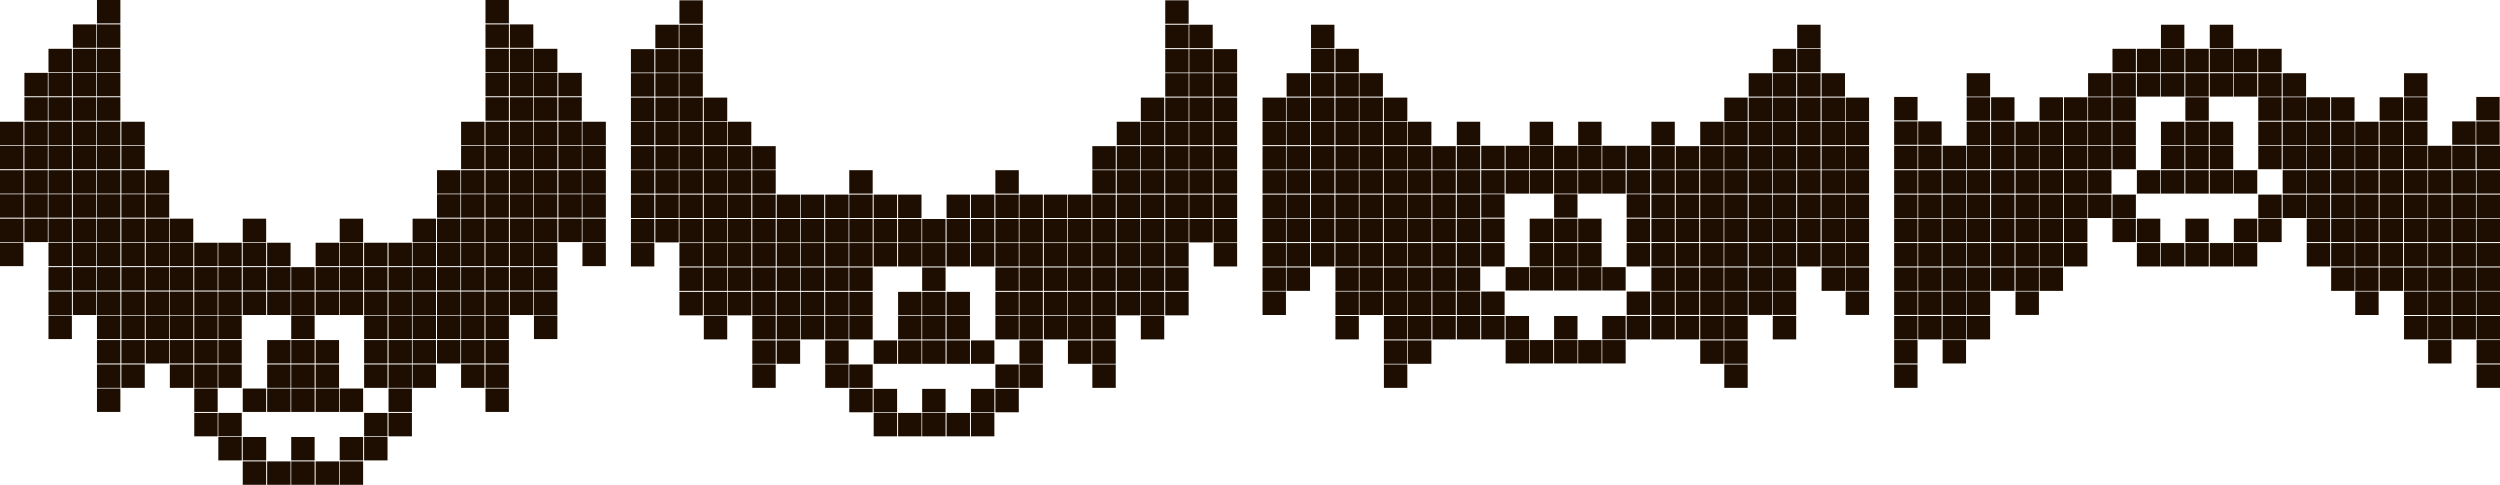 <?xml version="1.0" encoding="utf-8"?>
<!-- Generator: Adobe Illustrator 27.3.1, SVG Export Plug-In . SVG Version: 6.00 Build 0)  -->
<svg version="1.1" id="Слой_1" xmlns="http://www.w3.org/2000/svg" xmlns:xlink="http://www.w3.org/1999/xlink" x="0px" y="0px"
	 viewBox="0 0 747.7 145" style="enable-background:new 0 0 747.7 145;" xml:space="preserve">
<style type="text/css">
	.st0{fill:#1E0E01;}
</style>
<path class="st0" d="M21.8,7.3h7v7h-7V7.3z M29,0h7v7h-7V0z M29,7.3h7v7h-7V7.3z M0,36.4h7v7H0V36.4z M0,43.6h7v7H0V43.6z M0,50.9h7
	v7H0V50.9z M0,58.1h7v7H0V58.1z M0,65.4h7v7H0V65.4z M0,72.6h7v7H0V72.6z M7.3,21.8h7v7h-7V21.8z M7.3,29.1h7v7h-7V29.1z M7.3,36.4
	h7v7h-7V36.4z M7.3,43.6h7v7h-7V43.6z M7.3,50.9h7v7h-7V50.9z M7.3,58.1h7v7h-7V58.1z M7.3,65.4h7v7h-7V65.4z M14.5,14.6h7v7h-7
	V14.6z M14.5,21.8h7v7h-7V21.8z M14.5,29.1h7v7h-7V29.1z M14.5,36.4h7v7h-7V36.4z M14.5,43.6h7v7h-7V43.6z M14.5,50.9h7v7h-7V50.9z
	 M14.5,58.1h7v7h-7V58.1z M14.5,65.4h7v7h-7V65.4z M14.5,72.6h7v7h-7V72.6z M14.5,79.9h7v7h-7V79.9z M21.8,14.6h7v7h-7V14.6z
	 M21.8,21.8h7v7h-7V21.8z M21.8,29.1h7v7h-7V29.1z M21.8,36.4h7v7h-7V36.4z M21.8,43.6h7v7h-7V43.6z M21.8,50.9h7v7h-7V50.9z
	 M21.8,58.1h7v7h-7V58.1z M21.8,65.4h7v7h-7V65.4z M21.8,72.6h7v7h-7V72.6z M21.8,79.9h7v7h-7V79.9z M29,14.6h7v7h-7V14.6z M29,21.8
	h7v7h-7V21.8z M29,29.1h7v7h-7V29.1z M29,36.4h7v7h-7V36.4z M29,43.6h7v7h-7V43.6z M29,50.9h7v7h-7V50.9z M29,58.1h7v7h-7V58.1z
	 M29,65.4h7v7h-7V65.4z M29,72.6h7v7h-7V72.6z M29,79.9h7v7h-7V79.9z M14.5,87.2h7v7h-7V87.2z M14.5,94.4h7v7h-7V94.4z M21.8,87.2h7
	v7h-7V87.2z M29,87.2h7v7h-7V87.2z M29,94.4h7v7h-7V94.4z M29,101.7h7v7h-7V101.7z M29,109h7v7h-7V109z M29,116.2h7v7h-7V116.2z
	 M36.3,36.4h7v7h-7V36.4z M36.3,43.6h7v7h-7V43.6z M36.3,50.9h7v7h-7V50.9z M36.3,58.1h7v7h-7V58.1z M36.3,65.4h7v7h-7V65.4z
	 M36.3,72.6h7v7h-7V72.6z M36.3,79.9h7v7h-7V79.9z M43.6,50.9h7v7h-7V50.9z M43.6,58.1h7v7h-7V58.1z M43.6,65.4h7v7h-7V65.4z
	 M43.6,72.6h7v7h-7V72.6z M43.6,79.9h7v7h-7V79.9z M50.8,65.4h7v7h-7V65.4z M50.8,72.6h7v7h-7V72.6z M50.8,79.9h7v7h-7V79.9z
	 M58.1,72.6h7v7h-7V72.6z M58.1,79.9h7v7h-7V79.9z M65.3,72.6h7v7h-7V72.6z M65.3,79.9h7v7h-7V79.9z M72.6,65.4h7v7h-7V65.4z
	 M72.6,72.6h7v7h-7V72.6z M72.6,79.9h7v7h-7V79.9z M79.9,72.6h7v7h-7V72.6z M79.9,79.9h7v7h-7V79.9z M87.1,79.9h7v7h-7V79.9z
	 M94.4,72.6h7v7h-7V72.6z M94.4,79.9h7v7h-7V79.9z M101.6,65.4h7v7h-7V65.4z M101.6,72.6h7v7h-7V72.6z M101.6,79.9h7v7h-7V79.9z
	 M36.3,87.2h7v7h-7V87.2z M36.3,94.4h7v7h-7V94.4z M36.3,101.7h7v7h-7V101.7z M36.3,109h7v7h-7V109z M43.6,87.2h7v7h-7V87.2z
	 M43.6,94.4h7v7h-7V94.4z M43.6,101.7h7v7h-7V101.7z M50.8,87.2h7v7h-7V87.2z M50.8,94.4h7v7h-7V94.4z M50.8,101.7h7v7h-7V101.7z
	 M50.8,109h7v7h-7V109z M58.1,87.2h7v7h-7V87.2z M58.1,94.4h7v7h-7V94.4z M58.1,101.7h7v7h-7V101.7z M58.1,109h7v7h-7V109z
	 M58.1,116.2h7v7h-7V116.2z M58.1,123.5h7v7h-7V123.5z M65.3,87.2h7v7h-7V87.2z M65.3,94.4h7v7h-7V94.4z M65.3,101.7h7v7h-7V101.7z
	 M65.3,109h7v7h-7V109z M65.3,123.5h7v7h-7V123.5z M65.3,130.7h7v7h-7V130.7z M72.6,87.2h7v7h-7V87.2z M72.6,116.2h7v7h-7V116.2z
	 M72.6,130.7h7v7h-7V130.7z M72.6,138h7v7h-7V138z M79.9,87.2h7v7h-7V87.2z M79.9,101.7h7v7h-7V101.7z M79.9,109h7v7h-7V109z
	 M79.9,116.2h7v7h-7V116.2z M79.9,138h7v7h-7V138z M87.1,87.2h7v7h-7V87.2z M87.1,94.4h7v7h-7V94.4z M87.1,101.7h7v7h-7V101.7z
	 M87.1,109h7v7h-7V109z M87.1,116.2h7v7h-7V116.2z M87.1,130.7h7v7h-7V130.7z M87.1,138h7v7h-7V138z M94.4,87.2h7v7h-7V87.2z
	 M94.4,101.7h7v7h-7V101.7z M94.4,109h7v7h-7V109z M94.4,116.2h7v7h-7V116.2z M94.4,138h7v7h-7V138z M101.6,87.2h7v7h-7V87.2z
	 M101.6,116.2h7v7h-7V116.2z M101.6,130.7h7v7h-7V130.7z M101.6,138h7v7h-7V138z M145.2,0h7v7h-7V0z M145.2,7.3h7v7h-7V7.3z
	 M152.5,7.3h7v7h-7V7.3z M108.9,72.6h7v7h-7V72.6z M108.9,79.9h7v7h-7V79.9z M116.2,72.6h7v7h-7V72.6z M116.2,79.9h7v7h-7V79.9z
	 M123.4,65.4h7v7h-7V65.4z M123.4,72.6h7v7h-7V72.6z M123.4,79.9h7v7h-7V79.9z M130.7,50.9h7v7h-7V50.9z M130.7,58.1h7v7h-7V58.1z
	 M130.7,65.4h7v7h-7V65.4z M130.7,72.6h7v7h-7V72.6z M130.7,79.9h7v7h-7V79.9z M137.9,36.4h7v7h-7V36.4z M137.9,43.6h7v7h-7V43.6z
	 M137.9,50.9h7v7h-7V50.9z M137.9,58.1h7v7h-7V58.1z M137.9,65.4h7v7h-7V65.4z M137.9,72.6h7v7h-7V72.6z M137.9,79.9h7v7h-7V79.9z
	 M145.2,14.6h7v7h-7V14.6z M145.2,21.8h7v7h-7V21.8z M145.2,29.1h7v7h-7V29.1z M145.2,36.4h7v7h-7V36.4z M145.2,43.6h7v7h-7V43.6z
	 M145.2,50.9h7v7h-7V50.9z M145.2,58.1h7v7h-7V58.1z M145.2,65.4h7v7h-7V65.4z M145.2,72.6h7v7h-7V72.6z M145.2,79.9h7v7h-7V79.9z
	 M152.5,14.6h7v7h-7V14.6z M152.5,21.8h7v7h-7V21.8z M152.5,29.1h7v7h-7V29.1z M152.5,36.4h7v7h-7V36.4z M152.5,43.6h7v7h-7V43.6z
	 M152.5,50.9h7v7h-7V50.9z M152.5,58.1h7v7h-7V58.1z M152.5,65.4h7v7h-7V65.4z M152.5,72.6h7v7h-7V72.6z M152.5,79.9h7v7h-7V79.9z
	 M159.7,14.6h7v7h-7V14.6z M159.7,21.8h7v7h-7V21.8z M159.7,29.1h7v7h-7V29.1z M159.7,36.4h7v7h-7V36.4z M159.7,43.6h7v7h-7V43.6z
	 M159.7,50.9h7v7h-7V50.9z M159.7,58.1h7v7h-7V58.1z M159.7,65.4h7v7h-7V65.4z M159.7,72.6h7v7h-7V72.6z M159.7,79.9h7v7h-7V79.9z
	 M167,21.8h7v7h-7V21.8z M167,29.1h7v7h-7V29.1z M167,36.4h7v7h-7V36.4z M167,43.6h7v7h-7V43.6z M167,50.9h7v7h-7V50.9z M167,58.1h7
	v7h-7V58.1z M167,65.4h7v7h-7V65.4z M174.2,36.4h7v7h-7V36.4z M174.2,43.6h7v7h-7V43.6z M174.2,50.9h7v7h-7V50.9z M174.2,58.1h7v7
	h-7V58.1z M174.2,65.4h7v7h-7V65.4z M174.2,72.6h7v7h-7V72.6z M108.9,87.2h7v7h-7V87.2z M108.9,94.4h7v7h-7V94.4z M108.9,101.7h7v7
	h-7V101.7z M108.9,109h7v7h-7V109z M108.9,123.5h7v7h-7V123.5z M108.9,130.7h7v7h-7V130.7z M116.2,87.2h7v7h-7V87.2z M116.2,94.4h7
	v7h-7V94.4z M116.2,101.7h7v7h-7V101.7z M116.2,109h7v7h-7V109z M116.2,116.2h7v7h-7V116.2z M116.2,123.5h7v7h-7V123.5z M123.4,87.2
	h7v7h-7V87.2z M123.4,94.4h7v7h-7V94.4z M123.4,101.7h7v7h-7V101.7z M123.4,109h7v7h-7V109z M130.7,87.2h7v7h-7V87.2z M130.7,94.4h7
	v7h-7V94.4z M130.7,101.7h7v7h-7V101.7z M137.9,87.2h7v7h-7V87.2z M137.9,94.4h7v7h-7V94.4z M137.9,101.7h7v7h-7V101.7z M137.9,109
	h7v7h-7V109z M145.2,87.2h7v7h-7V87.2z M145.2,94.4h7v7h-7V94.4z M145.2,101.7h7v7h-7V101.7z M145.2,109h7v7h-7V109z M145.2,116.2h7
	v7h-7V116.2z M152.5,87.2h7v7h-7V87.2z M159.7,87.2h7v7h-7V87.2z M159.7,94.4h7v7h-7V94.4z M188.7,14.7h7v7h-7V14.7z M188.7,21.9h7
	v7h-7V21.9z M188.7,29.2h7v7h-7V29.2z M188.7,36.4h7v7h-7V36.4z M188.7,43.7h7v7h-7V43.7z M188.7,50.9h7v7h-7V50.9z M188.7,58.2h7v7
	h-7V58.2z M203.2,0.1h7v7h-7V0.1z M196,7.4h7v7h-7V7.4z M196,14.7h7v7h-7V14.7z M196,21.9h7v7h-7V21.9z M196,29.2h7v7h-7V29.2z
	 M196,36.4h7v7h-7V36.4z M196,43.7h7v7h-7V43.7z M196,50.9h7v7h-7V50.9z M196,58.2h7v7h-7V58.2z M203.2,7.4h7v7h-7V7.4z M203.2,14.7
	h7v7h-7V14.7z M203.2,21.9h7v7h-7V21.9z M203.2,29.2h7v7h-7V29.2z M203.2,36.4h7v7h-7V36.4z M203.2,43.7h7v7h-7V43.7z M203.2,50.9h7
	v7h-7V50.9z M203.2,58.2h7v7h-7V58.2z M210.5,29.2h7v7h-7V29.2z M210.5,36.4h7v7h-7V36.4z M210.5,43.7h7v7h-7V43.7z M210.5,50.9h7v7
	h-7V50.9z M210.5,58.2h7v7h-7V58.2z M217.7,36.4h7v7h-7V36.4z M217.7,43.7h7v7h-7V43.7z M217.7,50.9h7v7h-7V50.9z M217.7,58.2h7v7
	h-7V58.2z M188.7,65.5h7v7h-7V65.5z M188.7,72.7h7v7h-7V72.7z M196,65.5h7v7h-7V65.5z M203.2,65.5h7v7h-7V65.5z M203.2,72.7h7v7h-7
	V72.7z M203.2,80h7v7h-7V80z M203.2,87.3h7v7h-7V87.3z M210.5,65.5h7v7h-7V65.5z M210.5,72.7h7v7h-7V72.7z M210.5,80h7v7h-7V80z
	 M210.5,87.3h7v7h-7V87.3z M210.5,94.5h7v7h-7V94.5z M217.7,65.5h7v7h-7V65.5z M217.7,72.7h7v7h-7V72.7z M217.7,80h7v7h-7V80z
	 M217.7,87.3h7v7h-7V87.3z M225,43.7h7v7h-7V43.7z M225,50.9h7v7h-7V50.9z M225,58.2h7v7h-7V58.2z M232.3,58.2h7v7h-7V58.2z
	 M239.5,58.2h7v7h-7V58.2z M246.8,58.2h7v7h-7V58.2z M254,50.9h7v7h-7V50.9z M254,58.2h7v7h-7V58.2z M261.3,58.2h7v7h-7V58.2z
	 M268.6,58.2h7v7h-7V58.2z M225,65.5h7v7h-7V65.5z M225,72.7h7v7h-7V72.7z M225,80h7v7h-7V80z M225,87.3h7v7h-7V87.3z M225,94.5h7v7
	h-7V94.5z M225,101.8h7v7h-7V101.8z M225,109h7v7h-7V109z M232.3,65.5h7v7h-7V65.5z M232.3,72.7h7v7h-7V72.7z M232.3,80h7v7h-7V80z
	 M232.3,87.3h7v7h-7V87.3z M232.3,94.5h7v7h-7V94.5z M232.3,101.8h7v7h-7V101.8z M239.5,65.5h7v7h-7V65.5z M239.5,72.7h7v7h-7V72.7z
	 M239.5,80h7v7h-7V80z M239.5,87.3h7v7h-7V87.3z M239.5,94.5h7v7h-7V94.5z M246.8,65.5h7v7h-7V65.5z M246.8,72.7h7v7h-7V72.7z
	 M246.8,80h7v7h-7V80z M246.8,87.3h7v7h-7V87.3z M246.8,94.5h7v7h-7V94.5z M246.8,101.8h7v7h-7V101.8z M246.8,109h7v7h-7V109z
	 M254,65.5h7v7h-7V65.5z M254,72.7h7v7h-7V72.7z M254,80h7v7h-7V80z M254,87.3h7v7h-7V87.3z M254,94.5h7v7h-7V94.5z M254,109h7v7h-7
	V109z M254,116.3h7v7h-7V116.3z M261.3,65.5h7v7h-7V65.5z M261.3,72.7h7v7h-7V72.7z M261.3,101.8h7v7h-7V101.8z M261.3,116.3h7v7h-7
	V116.3z M268.6,65.5h7v7h-7V65.5z M268.6,72.7h7v7h-7V72.7z M268.6,87.3h7v7h-7V87.3z M268.6,94.5h7v7h-7V94.5z M268.6,101.8h7v7h-7
	V101.8z M275.8,65.5h7v7h-7V65.5z M275.8,72.7h7v7h-7V72.7z M275.8,80h7v7h-7V80z M275.8,87.3h7v7h-7V87.3z M275.8,94.5h7v7h-7V94.5
	z M275.8,101.8h7v7h-7V101.8z M275.8,116.3h7v7h-7V116.3z M261.3,123.5h7v7h-7V123.5z M268.6,123.5h7v7h-7V123.5z M370,21.7h-7v-7h7
	V21.7z M370,28.9h-7v-7h7V28.9z M370,36.2h-7v-7h7V36.2z M370,43.4h-7v-7h7V43.4z M370,50.7h-7v-7h7V50.7z M370,57.9h-7v-7h7V57.9z
	 M370,65.2h-7v-7h7V65.2z M355.5,7.1h-7v-7h7V7.1z M362.7,14.4h-7v-7h7V14.4z M362.7,21.7h-7v-7h7V21.7z M362.7,28.9h-7v-7h7V28.9z
	 M362.7,36.2h-7v-7h7V36.2z M362.7,43.4h-7v-7h7V43.4z M362.7,50.7h-7v-7h7V50.7z M362.7,57.9h-7v-7h7V57.9z M362.7,65.2h-7v-7h7
	V65.2z M355.5,14.4h-7v-7h7V14.4z M355.5,21.7h-7v-7h7V21.7z M355.5,28.9h-7v-7h7V28.9z M355.5,36.2h-7v-7h7V36.2z M355.5,43.4h-7
	v-7h7V43.4z M355.5,50.7h-7v-7h7V50.7z M355.5,57.9h-7v-7h7V57.9z M355.5,65.2h-7v-7h7V65.2z M348.2,36.2h-7v-7h7V36.2z M348.2,43.4
	h-7v-7h7V43.4z M348.2,50.7h-7v-7h7V50.7z M348.2,57.9h-7v-7h7V57.9z M348.2,65.2h-7v-7h7V65.2z M341,43.4h-7v-7h7V43.4z M341,50.7
	h-7v-7h7V50.7z M341,57.9h-7v-7h7V57.9z M341,65.2h-7v-7h7V65.2z M370,72.5h-7v-7h7V72.5z M370,79.7h-7v-7h7V79.7z M362.7,72.5h-7
	v-7h7V72.5z M355.5,72.5h-7v-7h7V72.5z M355.5,79.7h-7v-7h7V79.7z M355.5,87h-7v-7h7V87z M355.5,94.3h-7v-7h7V94.3z M348.2,72.5h-7
	v-7h7V72.5z M348.2,79.7h-7v-7h7V79.7z M348.2,87h-7v-7h7V87z M348.2,94.3h-7v-7h7V94.3z M348.2,101.5h-7v-7h7V101.5z M341,72.5h-7
	v-7h7V72.5z M341,79.7h-7v-7h7V79.7z M341,87h-7v-7h7V87z M341,94.3h-7v-7h7V94.3z M333.7,50.7h-7v-7h7V50.7z M333.7,57.9h-7v-7h7
	V57.9z M333.7,65.2h-7v-7h7V65.2z M326.4,65.2h-7v-7h7V65.2z M319.2,65.2h-7v-7h7V65.2z M311.9,65.2h-7v-7h7V65.2z M304.7,57.9h-7
	v-7h7V57.9z M304.7,65.2h-7v-7h7V65.2z M297.4,65.2h-7v-7h7V65.2z M290.1,65.2h-7v-7h7V65.2z M333.7,72.5h-7v-7h7V72.5z M333.7,79.7
	h-7v-7h7V79.7z M333.7,87h-7v-7h7V87z M333.7,94.3h-7v-7h7V94.3z M333.7,101.5h-7v-7h7V101.5z M333.7,108.8h-7v-7h7V108.8z
	 M333.7,116h-7v-7h7V116z M326.4,72.5h-7v-7h7V72.5z M326.4,79.7h-7v-7h7V79.7z M326.4,87h-7v-7h7V87z M326.4,94.3h-7v-7h7V94.3z
	 M326.4,101.5h-7v-7h7V101.5z M326.4,108.8h-7v-7h7V108.8z M319.2,72.5h-7v-7h7V72.5z M319.2,79.7h-7v-7h7V79.7z M319.2,87h-7v-7h7
	V87z M319.2,94.3h-7v-7h7V94.3z M319.2,101.5h-7v-7h7V101.5z M311.9,72.5h-7v-7h7V72.5z M311.9,79.7h-7v-7h7V79.7z M311.9,87h-7v-7
	h7V87z M311.9,94.3h-7v-7h7V94.3z M311.9,101.5h-7v-7h7V101.5z M311.9,108.8h-7v-7h7V108.8z M311.9,116h-7v-7h7V116z M304.7,72.5h-7
	v-7h7V72.5z M304.7,79.7h-7v-7h7V79.7z M304.7,87h-7v-7h7V87z M304.7,94.3h-7v-7h7V94.3z M304.7,101.5h-7v-7h7V101.5z M304.7,116h-7
	v-7h7V116z M304.7,123.3h-7v-7h7V123.3z M297.4,72.5h-7v-7h7V72.5z M297.4,79.7h-7v-7h7V79.7z M297.4,108.8h-7v-7h7V108.8z
	 M297.4,123.3h-7v-7h7V123.3z M290.1,72.5h-7v-7h7V72.5z M290.1,79.7h-7v-7h7V79.7z M290.1,94.3h-7v-7h7V94.3z M290.1,101.5h-7v-7h7
	V101.5z M290.1,108.8h-7v-7h7V108.8z M297.4,130.5h-7v-7h7V130.5z M290.1,130.5h-7v-7h7V130.5z M275.8,123.5h7v7h-7V123.5z
	 M377.6,29.2h7v7h-7V29.2z M377.6,36.4h7v7h-7V36.4z M377.6,43.7h7v7h-7V43.7z M377.6,50.9h7v7h-7V50.9z M377.6,58.2h7v7h-7V58.2z
	 M377.6,65.4h7v7h-7V65.4z M377.6,72.7h7v7h-7V72.7z M384.8,21.9h7v7h-7V21.9z M384.8,29.2h7v7h-7V29.2z M384.8,36.4h7v7h-7V36.4z
	 M384.8,43.7h7v7h-7V43.7z M384.8,50.9h7v7h-7V50.9z M384.8,58.2h7v7h-7V58.2z M384.8,65.4h7v7h-7V65.4z M384.8,72.7h7v7h-7V72.7z
	 M392.1,7.4h7v7h-7V7.4z M392.1,14.6h7v7h-7V14.6z M392.1,21.9h7v7h-7V21.9z M392.1,29.2h7v7h-7V29.2z M392.1,36.4h7v7h-7V36.4z
	 M392.1,43.7h7v7h-7V43.7z M392.1,50.9h7v7h-7V50.9z M392.1,58.2h7v7h-7V58.2z M392.1,65.4h7v7h-7V65.4z M392.1,72.7h7v7h-7V72.7z
	 M399.4,14.6h7v7h-7V14.6z M399.4,21.9h7v7h-7V21.9z M399.4,29.2h7v7h-7V29.2z M399.4,36.4h7v7h-7V36.4z M399.4,43.7h7v7h-7V43.7z
	 M399.4,50.9h7v7h-7V50.9z M399.4,58.2h7v7h-7V58.2z M399.4,65.4h7v7h-7V65.4z M399.4,72.7h7v7h-7V72.7z M406.6,21.9h7v7h-7V21.9z
	 M406.6,29.2h7v7h-7V29.2z M406.6,36.4h7v7h-7V36.4z M406.6,43.7h7v7h-7V43.7z M406.6,50.9h7v7h-7V50.9z M406.6,58.2h7v7h-7V58.2z
	 M406.6,65.4h7v7h-7V65.4z M406.6,72.7h7v7h-7V72.7z M413.9,29.2h7v7h-7V29.2z M413.9,36.4h7v7h-7V36.4z M413.9,43.7h7v7h-7V43.7z
	 M413.9,50.9h7v7h-7V50.9z M413.9,58.2h7v7h-7V58.2z M413.9,65.4h7v7h-7V65.4z M413.9,72.7h7v7h-7V72.7z M421.1,36.4h7v7h-7V36.4z
	 M421.1,43.7h7v7h-7V43.7z M421.1,50.9h7v7h-7V50.9z M421.1,58.2h7v7h-7V58.2z M421.1,65.4h7v7h-7V65.4z M421.1,72.7h7v7h-7V72.7z
	 M377.6,80h7v7h-7V80z M377.6,87.2h7v7h-7V87.2z M384.8,80h7v7h-7V80z M399.4,80h7v7h-7V80z M399.4,87.2h7v7h-7V87.2z M399.4,94.5h7
	v7h-7V94.5z M406.6,80h7v7h-7V80z M406.6,87.2h7v7h-7V87.2z M413.9,80h7v7h-7V80z M413.9,87.2h7v7h-7V87.2z M413.9,94.5h7v7h-7V94.5
	z M413.9,101.8h7v7h-7V101.8z M413.9,109h7v7h-7V109z M421.1,80h7v7h-7V80z M421.1,87.2h7v7h-7V87.2z M421.1,94.5h7v7h-7V94.5z
	 M421.1,101.8h7v7h-7V101.8z M428.4,43.7h7v7h-7V43.7z M428.4,50.9h7v7h-7V50.9z M428.4,58.2h7v7h-7V58.2z M428.4,65.4h7v7h-7V65.4z
	 M428.4,72.7h7v7h-7V72.7z M435.7,36.4h7v7h-7V36.4z M435.7,43.7h7v7h-7V43.7z M435.7,50.9h7v7h-7V50.9z M435.7,58.2h7v7h-7V58.2z
	 M435.7,65.4h7v7h-7V65.4z M435.7,72.7h7v7h-7V72.7z M443,43.6h7v7h-7V43.6z M443,50.9h7v7h-7V50.9z M443,58.1h7v7h-7V58.1z
	 M443,65.4h7v7h-7V65.4z M450.3,43.6h7v7h-7V43.6z M450.3,50.9h7v7h-7V50.9z M457.5,36.4h7v7h-7V36.4z M457.5,43.6h7v7h-7V43.6z
	 M457.5,50.9h7v7h-7V50.9z M457.5,65.4h7v7h-7V65.4z M464.8,43.6h7v7h-7V43.6z M464.8,50.9h7v7h-7V50.9z M464.8,58.1h7v7h-7V58.1z
	 M464.8,65.4h7v7h-7V65.4z M428.4,80h7v7h-7V80z M428.4,87.2h7v7h-7V87.2z M428.4,94.5h7v7h-7V94.5z M435.7,80h7v7h-7V80z
	 M435.7,87.2h7v7h-7V87.2z M435.7,94.5h7v7h-7V94.5z M443,72.7h7v7h-7V72.7z M443,87.2h7v7h-7V87.2z M443,94.5h7v7h-7V94.5z
	 M450.3,79.9h7v7h-7V79.9z M450.3,94.5h7v7h-7V94.5z M450.3,101.7h7v7h-7V101.7z M457.5,72.7h7v7h-7V72.7z M457.5,79.9h7v7h-7V79.9z
	 M457.5,101.7h7v7h-7V101.7z M559,36.2h-7v-7h7V36.2z M559,43.4h-7v-7h7V43.4z M559,50.7h-7v-7h7V50.7z M559,57.9h-7v-7h7V57.9z
	 M559,65.2h-7v-7h7V65.2z M559,72.4h-7v-7h7V72.4z M559,79.7h-7v-7h7V79.7z M551.8,28.9h-7v-7h7V28.9z M551.8,36.2h-7v-7h7V36.2z
	 M551.8,43.4h-7v-7h7V43.4z M551.8,50.7h-7v-7h7V50.7z M551.8,57.9h-7v-7h7V57.9z M551.8,65.2h-7v-7h7V65.2z M551.8,72.4h-7v-7h7
	V72.4z M551.8,79.7h-7v-7h7V79.7z M544.5,14.4h-7v-7h7V14.4z M544.5,21.6h-7v-7h7V21.6z M544.5,28.9h-7v-7h7V28.9z M544.5,36.2h-7
	v-7h7V36.2z M544.5,43.4h-7v-7h7V43.4z M544.5,50.7h-7v-7h7V50.7z M544.5,57.9h-7v-7h7V57.9z M544.5,65.2h-7v-7h7V65.2z M544.5,72.4
	h-7v-7h7V72.4z M544.5,79.7h-7v-7h7V79.7z M537.2,21.6h-7v-7h7V21.6z M537.2,28.9h-7v-7h7V28.9z M537.2,36.2h-7v-7h7V36.2z
	 M537.2,43.4h-7v-7h7V43.4z M537.2,50.7h-7v-7h7V50.7z M537.2,57.9h-7v-7h7V57.9z M537.2,65.2h-7v-7h7V65.2z M537.2,72.4h-7v-7h7
	V72.4z M537.2,79.7h-7v-7h7V79.7z M530,28.9h-7v-7h7V28.9z M530,36.2h-7v-7h7V36.2z M530,43.4h-7v-7h7V43.4z M530,50.7h-7v-7h7V50.7
	z M530,57.9h-7v-7h7V57.9z M530,65.2h-7v-7h7V65.2z M530,72.4h-7v-7h7V72.4z M530,79.7h-7v-7h7V79.7z M522.7,36.2h-7v-7h7V36.2z
	 M522.7,43.4h-7v-7h7V43.4z M522.7,50.7h-7v-7h7V50.7z M522.7,57.9h-7v-7h7V57.9z M522.7,65.2h-7v-7h7V65.2z M522.7,72.4h-7v-7h7
	V72.4z M522.7,79.7h-7v-7h7V79.7z M515.5,43.4h-7v-7h7V43.4z M515.5,50.7h-7v-7h7V50.7z M515.5,57.9h-7v-7h7V57.9z M515.5,65.2h-7
	v-7h7V65.2z M515.5,72.4h-7v-7h7V72.4z M515.5,79.7h-7v-7h7V79.7z M559,87h-7v-7h7V87z M559,94.2h-7v-7h7V94.2z M551.8,87h-7v-7h7
	V87z M537.2,87h-7v-7h7V87z M537.2,94.2h-7v-7h7V94.2z M537.2,101.5h-7v-7h7V101.5z M530,87h-7v-7h7V87z M530,94.2h-7v-7h7V94.2z
	 M522.7,87h-7v-7h7V87z M522.7,94.2h-7v-7h7V94.2z M522.7,101.5h-7v-7h7V101.5z M522.7,108.8h-7v-7h7V108.8z M522.7,116h-7v-7h7V116
	z M515.5,87h-7v-7h7V87z M515.5,94.2h-7v-7h7V94.2z M515.5,101.5h-7v-7h7V101.5z M515.5,108.8h-7v-7h7V108.8z M508.2,50.7h-7v-7h7
	V50.7z M508.2,57.9h-7v-7h7V57.9z M508.2,65.2h-7v-7h7V65.2z M508.2,72.4h-7v-7h7V72.4z M508.2,79.7h-7v-7h7V79.7z M500.9,43.4h-7
	v-7h7V43.4z M500.9,50.7h-7v-7h7V50.7z M500.9,57.9h-7v-7h7V57.9z M500.9,65.2h-7v-7h7V65.2z M500.9,72.4h-7v-7h7V72.4z M500.9,79.7
	h-7v-7h7V79.7z M493.5,50.6h-7v-7h7V50.6z M493.5,57.9h-7v-7h7V57.9z M493.5,65.1h-7v-7h7V65.1z M493.5,72.4h-7v-7h7V72.4z
	 M486.2,50.6h-7v-7h7V50.6z M486.2,57.9h-7v-7h7V57.9z M479,43.4h-7v-7h7V43.4z M479,50.6h-7v-7h7V50.6z M479,57.9h-7v-7h7V57.9z
	 M479,72.4h-7v-7h7V72.4z M508.2,87h-7v-7h7V87z M508.2,94.2h-7v-7h7V94.2z M508.2,101.5h-7v-7h7V101.5z M500.9,87h-7v-7h7V87z
	 M500.9,94.2h-7v-7h7V94.2z M500.9,101.5h-7v-7h7V101.5z M493.5,79.7h-7v-7h7V79.7z M493.5,94.2h-7v-7h7V94.2z M493.5,101.5h-7v-7h7
	V101.5z M486.2,86.9h-7v-7h7V86.9z M486.2,101.5h-7v-7h7V101.5z M486.2,108.7h-7v-7h7V108.7z M479,79.7h-7v-7h7V79.7z M479,86.9h-7
	v-7h7V86.9z M479,108.7h-7v-7h7V108.7z M464.8,72.7h7v7h-7V72.7z M464.8,79.9h7v7h-7V79.9z M464.8,94.5h7v7h-7V94.5z M464.8,101.7h7
	v7h-7V101.7z M653.6,14.6h7v7h-7V14.6z M653.6,21.9h7v7h-7V21.9z M653.6,29.1h7v7h-7V29.1z M653.6,36.4h7v7h-7V36.4z M653.6,43.6h7
	v7h-7V43.6z M653.6,50.9h7v7h-7V50.9z M660.9,7.4h7v7h-7V7.4z M660.9,14.6h7v7h-7V14.6z M660.9,21.9h7v7h-7V21.9z M660.9,36.4h7v7
	h-7V36.4z M660.9,43.6h7v7h-7V43.6z M660.9,50.9h7v7h-7V50.9z M668.1,14.6h7v7h-7V14.6z M668.1,21.9h7v7h-7V21.9z M668.1,50.9h7v7
	h-7V50.9z M653.6,65.4h7v7h-7V65.4z M653.6,72.7h7v7h-7V72.7z M660.9,72.7h7v7h-7V72.7z M668.1,65.4h7v7h-7V65.4z M668.1,72.7h7v7
	h-7V72.7z M675.4,14.6h7v7h-7V14.6z M675.4,21.9h7v7h-7V21.9z M675.4,29.1h7v7h-7V29.1z M675.4,36.4h7v7h-7V36.4z M675.4,43.6h7v7
	h-7V43.6z M682.7,21.9h7v7h-7V21.9z M682.7,29.1h7v7h-7V29.1z M682.7,36.4h7v7h-7V36.4z M682.7,43.6h7v7h-7V43.6z M682.7,50.9h7v7
	h-7V50.9z M689.9,29.1h7v7h-7V29.1z M689.9,36.4h7v7h-7V36.4z M689.9,43.6h7v7h-7V43.6z M689.9,50.9h7v7h-7V50.9z M697.2,29.1h7v7
	h-7V29.1z M697.2,36.4h7v7h-7V36.4z M697.2,43.6h7v7h-7V43.6z M697.2,50.9h7v7h-7V50.9z M704.4,36.4h7v7h-7V36.4z M704.4,43.6h7v7
	h-7V43.6z M704.4,50.9h7v7h-7V50.9z M711.7,29.1h7v7h-7V29.1z M711.7,36.4h7v7h-7V36.4z M711.7,43.6h7v7h-7V43.6z M711.7,50.9h7v7
	h-7V50.9z M719,21.9h7v7h-7V21.9z M719,29.1h7v7h-7V29.1z M719,36.4h7v7h-7V36.4z M719,43.6h7v7h-7V43.6z M719,50.9h7v7h-7V50.9z
	 M726.2,43.6h7v7h-7V43.6z M726.2,50.9h7v7h-7V50.9z M733.5,50.9h7v7h-7V50.9z M740.7,43.6h7v7h-7V43.6z M740.7,50.9h7v7h-7V50.9z
	 M675.4,58.2h7v7h-7V58.2z M675.4,65.4h7v7h-7V65.4z M682.7,58.2h7v7h-7V58.2z M689.9,58.2h7v7h-7V58.2z M689.9,65.4h7v7h-7V65.4z
	 M689.9,72.7h7v7h-7V72.7z M697.2,58.2h7v7h-7V58.2z M697.2,65.4h7v7h-7V65.4z M697.2,72.7h7v7h-7V72.7z M697.2,80h7v7h-7V80z
	 M704.4,58.2h7v7h-7V58.2z M704.4,65.4h7v7h-7V65.4z M704.4,72.7h7v7h-7V72.7z M704.4,80h7v7h-7V80z M704.4,87.2h7v7h-7V87.2z
	 M711.7,58.2h7v7h-7V58.2z M711.7,65.4h7v7h-7V65.4z M711.7,72.7h7v7h-7V72.7z M711.7,80h7v7h-7V80z M719,58.2h7v7h-7V58.2z
	 M719,65.4h7v7h-7V65.4z M719,72.7h7v7h-7V72.7z M719,80h7v7h-7V80z M719,87.2h7v7h-7V87.2z M719,94.5h7v7h-7V94.5z M726.2,58.2h7v7
	h-7V58.2z M726.2,65.4h7v7h-7V65.4z M726.2,72.7h7v7h-7V72.7z M726.2,80h7v7h-7V80z M726.2,87.2h7v7h-7V87.2z M726.2,94.5h7v7h-7
	V94.5z M726.2,101.7h7v7h-7V101.7z M733.5,58.2h7v7h-7V58.2z M733.4,36.3h7v7h-7V36.3z M740.6,29h7v7h-7V29z M740.6,36.3h7v7h-7
	V36.3z M733.4,43.6h7v7h-7V43.6z M733.5,65.4h7v7h-7V65.4z M733.5,72.7h7v7h-7V72.7z M733.5,80h7v7h-7V80z M733.5,87.2h7v7h-7V87.2z
	 M733.5,94.5h7v7h-7V94.5z M740.7,58.2h7v7h-7V58.2z M740.7,65.4h7v7h-7V65.4z M740.7,72.7h7v7h-7V72.7z M740.7,80h7v7h-7V80z
	 M740.7,87.2h7v7h-7V87.2z M740.7,94.5h7v7h-7V94.5z M740.7,101.7h7v7h-7V101.7z M740.7,109h7v7h-7V109z M653.3,14.4h-7v-7h7V14.4z
	 M653.3,21.6h-7v-7h7V21.6z M653.3,28.9h-7v-7h7V28.9z M653.3,43.4h-7v-7h7V43.4z M653.3,50.6h-7v-7h7V50.6z M653.3,57.9h-7v-7h7
	V57.9z M646.1,21.6h-7v-7h7V21.6z M646.1,28.9h-7v-7h7V28.9z M646.1,57.9h-7v-7h7V57.9z M653.3,79.7h-7v-7h7V79.7z M646.1,72.4h-7
	v-7h7V72.4z M646.1,79.7h-7v-7h7V79.7z M638.8,21.6h-7v-7h7V21.6z M638.8,28.9h-7v-7h7V28.9z M638.8,36.1h-7v-7h7V36.1z M638.8,43.4
	h-7v-7h7V43.4z M638.8,50.6h-7v-7h7V50.6z M631.5,28.9h-7v-7h7V28.9z M631.5,36.1h-7v-7h7V36.1z M631.5,43.4h-7v-7h7V43.4z
	 M631.5,50.6h-7v-7h7V50.6z M631.5,57.9h-7v-7h7V57.9z M624.3,36.1h-7v-7h7V36.1z M624.3,43.4h-7v-7h7V43.4z M624.3,50.6h-7v-7h7
	V50.6z M624.3,57.9h-7v-7h7V57.9z M617,36.1h-7v-7h7V36.1z M617,43.4h-7v-7h7V43.4z M617,50.6h-7v-7h7V50.6z M617,57.9h-7v-7h7V57.9
	z M609.8,43.4h-7v-7h7V43.4z M609.8,50.6h-7v-7h7V50.6z M609.8,57.9h-7v-7h7V57.9z M602.5,36.1h-7v-7h7V36.1z M602.5,43.4h-7v-7h7
	V43.4z M602.5,50.6h-7v-7h7V50.6z M602.5,57.9h-7v-7h7V57.9z M595.2,28.9h-7v-7h7V28.9z M595.2,36.1h-7v-7h7V36.1z M595.2,43.4h-7
	v-7h7V43.4z M595.2,50.6h-7v-7h7V50.6z M595.2,57.9h-7v-7h7V57.9z M588,50.6h-7v-7h7V50.6z M588,57.9h-7v-7h7V57.9z M580.7,57.9h-7
	v-7h7V57.9z M573.5,50.6h-7v-7h7V50.6z M573.5,57.9h-7v-7h7V57.9z M638.8,65.2h-7v-7h7V65.2z M638.8,72.4h-7v-7h7V72.4z M631.5,65.2
	h-7v-7h7V65.2z M624.3,65.2h-7v-7h7V65.2z M624.3,72.4h-7v-7h7V72.4z M624.3,79.7h-7v-7h7V79.7z M617,65.2h-7v-7h7V65.2z M617,72.4
	h-7v-7h7V72.4z M617,79.7h-7v-7h7V79.7z M617,87h-7v-7h7V87z M609.8,65.2h-7v-7h7V65.2z M609.8,72.4h-7v-7h7V72.4z M609.8,79.7h-7
	v-7h7V79.7z M609.8,87h-7v-7h7V87z M609.8,94.2h-7v-7h7V94.2z M602.5,65.2h-7v-7h7V65.2z M602.5,72.4h-7v-7h7V72.4z M602.5,79.7h-7
	v-7h7V79.7z M602.5,87h-7v-7h7V87z M595.2,65.2h-7v-7h7V65.2z M595.2,72.4h-7v-7h7V72.4z M595.2,79.7h-7v-7h7V79.7z M595.2,87h-7v-7
	h7V87z M595.2,94.2h-7v-7h7V94.2z M595.2,101.5h-7v-7h7V101.5z M588,65.2h-7v-7h7V65.2z M588,72.4h-7v-7h7V72.4z M588,79.7h-7v-7h7
	V79.7z M588,87h-7v-7h7V87z M588,94.2h-7v-7h7V94.2z M588,101.5h-7v-7h7V101.5z M588,108.7h-7v-7h7V108.7z M580.7,65.2h-7v-7h7V65.2
	z M580.7,43.3h-7v-7h7V43.3z M573.5,36h-7v-7h7V36z M573.5,43.3h-7v-7h7V43.3z M580.7,50.6h-7v-7h7V50.6z M580.7,72.4h-7v-7h7V72.4z
	 M580.7,79.7h-7v-7h7V79.7z M580.7,87h-7v-7h7V87z M580.7,94.2h-7v-7h7V94.2z M580.7,101.5h-7v-7h7V101.5z M573.5,65.2h-7v-7h7V65.2
	z M573.5,72.4h-7v-7h7V72.4z M573.5,79.7h-7v-7h7V79.7z M573.5,87h-7v-7h7V87z M573.5,94.2h-7v-7h7V94.2z M573.5,101.5h-7v-7h7
	V101.5z M573.5,108.7h-7v-7h7V108.7z M573.5,116h-7v-7h7V116z"/>
</svg>

